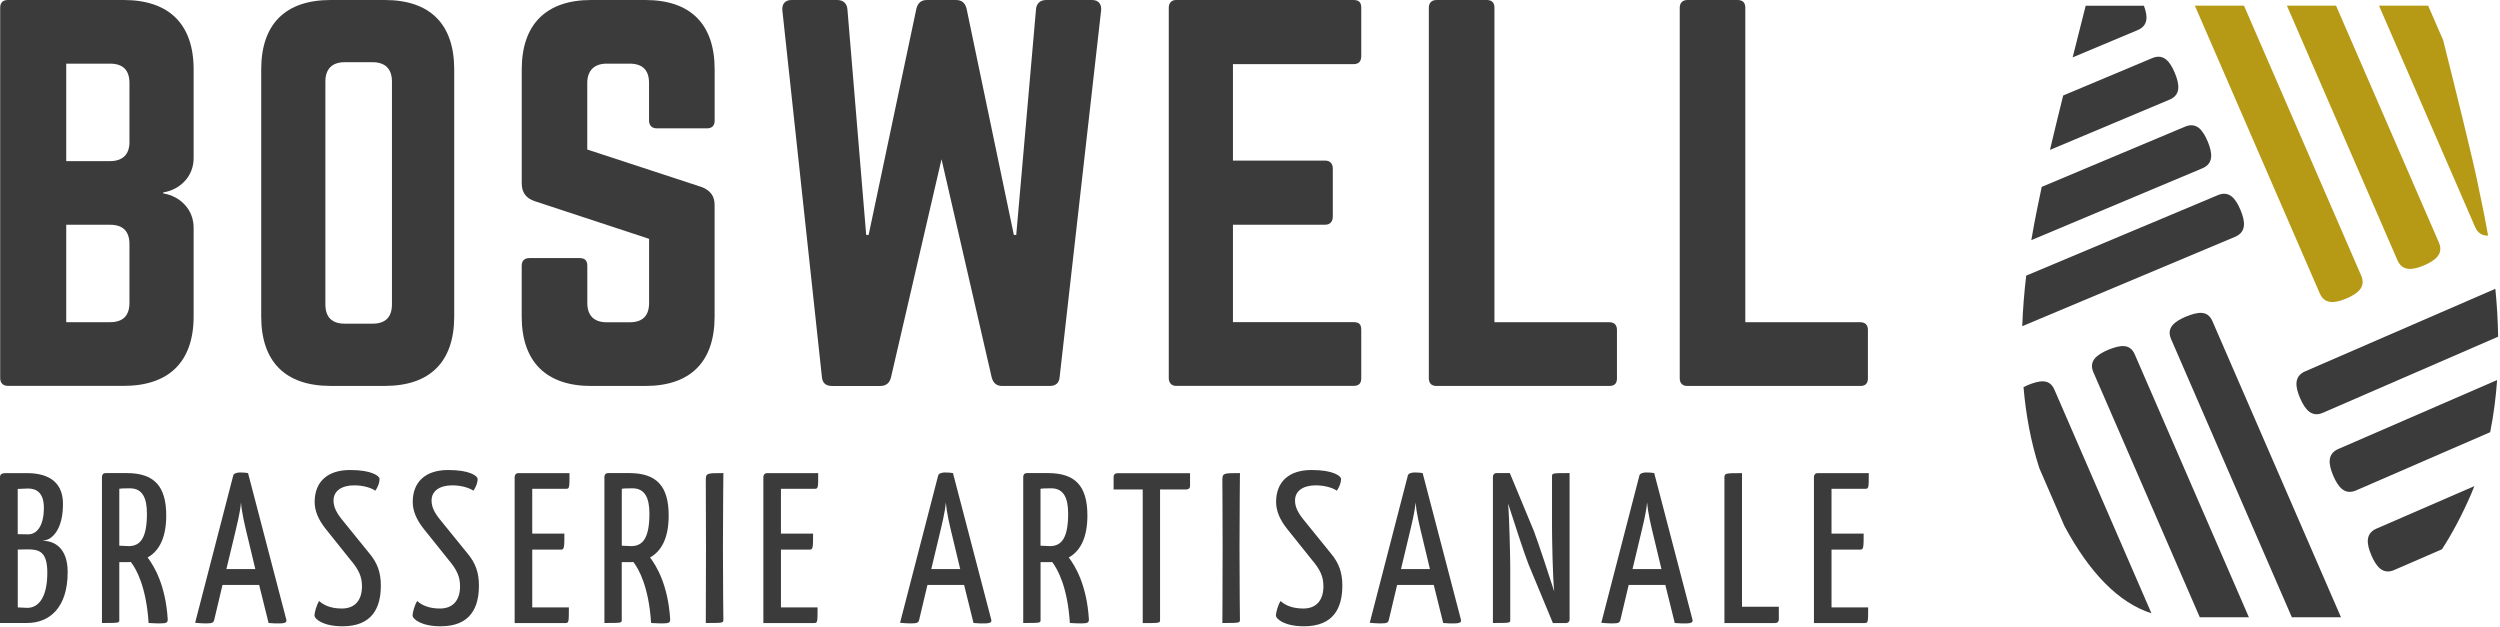 <svg xmlns="http://www.w3.org/2000/svg" xmlns:xlink="http://www.w3.org/1999/xlink" version="1.1" style="enable-background:new 0 0 612 232;" xml:space="preserve" width="522" height="131"><rect id="backgroundrect" width="100%" height="100%" x="0" y="0" fill="none" stroke="none"/>
<style type="text/css">
	.st0{fill:#3B3B3B;}
	.st1{fill:#B69A16;}
</style>

<g class="currentLayer" style=""><title>Layer 1</title><g id="svg_1" class="">
	<g id="svg_2">
		<g id="svg_3">
			<path class="st0" d="M0,99.64 c0,-0.54 0.27,-0.85 1.21,-0.85 h4.43 c3.58,0 7.51,1.21 7.51,6.4 c0,4.7 -1.7,6.66 -2.91,7.33 c-0.27,0.13 -0.58,0.27 -1.39,0.4 c0.54,0 0.94,0.04 1.3,0.13 c0.72,0.18 3.98,0.94 3.98,6.39 c0,7.51 -3.84,10.64 -8.5,10.64 h-5.63 V99.64 zM3.71,111.53 c0,0 1.74,0.04 2.19,0.04 c1.7,0 3.26,-1.61 3.26,-5.54 c0,-3.22 -1.61,-4.03 -3.31,-4.03 c-0.4,0 -2.15,0.09 -2.15,0.09 V111.53 zM3.71,126.83 c0,0 1.65,0.09 2.01,0.09 c2.24,0 4.16,-2.06 4.16,-7.33 c0,-4.43 -1.7,-4.88 -4.11,-4.88 c-0.4,0 -2.06,0.04 -2.06,0.04 V126.83 z" id="svg_4"/>
			<path class="st0" d="M34.71,107.64 c0,4.78 -1.57,7.47 -3.89,8.76 c1.39,1.83 3.76,5.81 4.2,12.88 c0,0.67 -0.13,0.89 -1.66,0.89 c-0.58,0 -1.52,-0.04 -2.33,-0.09 c-0.49,-7.6 -2.59,-11.31 -3.71,-12.74 c-0.27,0.04 -0.58,0.04 -0.85,0.04 H24.91 v11.98 c0,0.72 0.09,0.72 -3.62,0.72 v-30.54 c0,0 0,-0.76 0.76,-0.76 h4.43 C32.11,98.79 34.71,101.42 34.71,107.64 zM27.15,101.96 c-1.3,0 -2.01,0.04 -2.24,0.09 v11.89 c0.22,0 1.61,0.09 1.97,0.09 c2.5,0 3.8,-1.83 3.8,-6.79 C30.68,104.06 29.79,101.96 27.15,101.96 z" id="svg_5"/>
			<path class="st0" d="M54.11,122.13 h-7.65 l-1.74,7.33 c-0.14,0.49 -0.27,0.71 -1.7,0.71 c-0.49,0 -1.43,-0.04 -2.28,-0.13 l7.96,-30.76 c0.09,-0.45 0.85,-0.63 1.39,-0.63 c0.63,0 1.3,0.04 1.7,0.13 l8,30.63 c0.09,0.49 -0.13,0.76 -1.56,0.76 c-0.54,0 -1.25,0 -2.15,-0.09 L54.11,122.13 zM47.27,118.82 h6.04 l-1.52,-6.35 c-0.72,-2.95 -1.3,-5.41 -1.47,-7.56 c-0.18,2.15 -0.81,4.56 -1.52,7.56 L47.27,118.82 z" id="svg_6"/>
			<path class="st0" d="M79.25,100 c0,0.63 -0.22,1.52 -0.89,2.46 c-0.63,-0.49 -2.32,-1.12 -4.38,-1.12 c-2.64,0 -4.34,1.16 -4.34,3.17 c0,1.47 0.72,2.73 2.06,4.34 l5.36,6.62 c1.79,2.1 2.46,4.12 2.46,6.8 c0,4.61 -1.79,8.5 -8,8.5 c-4.07,0 -5.86,-1.52 -5.86,-2.28 c0,-0.49 0.4,-2.15 0.98,-3 c0.89,0.85 2.42,1.57 4.74,1.57 c2.82,0 4.2,-1.83 4.2,-4.65 c0,-1.97 -0.63,-3.44 -2.5,-5.63 l-5.01,-6.26 c-1.61,-2.01 -2.37,-3.85 -2.37,-5.72 c0,-4.2 2.68,-6.66 7.38,-6.66 C77.64,98.12 79.25,99.41 79.25,100 z" id="svg_7"/>
			<path class="st0" d="M99.73,100 c0,0.63 -0.22,1.52 -0.9,2.46 c-0.63,-0.49 -2.32,-1.12 -4.38,-1.12 c-2.64,0 -4.34,1.16 -4.34,3.17 c0,1.47 0.71,2.73 2.06,4.34 l5.37,6.62 c1.79,2.1 2.46,4.12 2.46,6.8 c0,4.61 -1.79,8.5 -8,8.5 c-4.07,0 -5.86,-1.52 -5.86,-2.28 c0,-0.49 0.4,-2.15 0.98,-3 c0.9,0.85 2.41,1.57 4.74,1.57 c2.82,0 4.2,-1.83 4.2,-4.65 c0,-1.97 -0.63,-3.44 -2.5,-5.63 l-5.01,-6.26 c-1.61,-2.01 -2.37,-3.85 -2.37,-5.72 c0,-4.2 2.68,-6.66 7.38,-6.66 C98.12,98.12 99.73,99.41 99.73,100 z" id="svg_8"/>
			<path class="st0" d="M118.78,126.83 c0,3.04 0,3.26 -0.72,3.26 h-10.6 v-30.54 c0,0 0.04,-0.76 0.76,-0.76 h10.69 c0,2.95 0,3.27 -0.67,3.27 h-7.11 v9.35 h6.71 c0,2.77 0,3.35 -0.67,3.35 h-6.04 v12.07 H118.78 z" id="svg_9"/>
			<path class="st0" d="M139.62,107.64 c0,4.78 -1.56,7.47 -3.89,8.76 c1.39,1.83 3.76,5.81 4.2,12.88 c0,0.67 -0.13,0.89 -1.66,0.89 c-0.58,0 -1.52,-0.04 -2.32,-0.09 c-0.49,-7.6 -2.59,-11.31 -3.71,-12.74 c-0.27,0.04 -0.58,0.04 -0.85,0.04 h-1.57 v11.98 c0,0.72 0.09,0.72 -3.62,0.72 v-30.54 c0,0 0,-0.76 0.76,-0.76 h4.43 C137.03,98.79 139.62,101.42 139.62,107.64 zM132.07,101.96 c-1.3,0 -2.01,0.04 -2.24,0.09 v11.89 c0.22,0 1.61,0.09 1.97,0.09 c2.5,0 3.8,-1.83 3.8,-6.79 C135.6,104.06 134.7,101.96 132.07,101.96 z" id="svg_10"/>
			<path class="st0" d="M147.41,114.44 c0,-6.8 -0.04,-14 -0.04,-14 c0,-1.66 0.04,-1.66 3.67,-1.66 c0,0 -0.09,8.86 -0.09,15.65 c0,8 0.09,14.93 0.09,14.93 c0,0.72 -0.04,0.72 -3.67,0.72 C147.36,130.09 147.41,122.44 147.41,114.44 z" id="svg_11"/>
			<path class="st0" d="M170.71,126.83 c0,3.04 0,3.26 -0.72,3.26 h-10.6 v-30.54 c0,0 0.05,-0.76 0.76,-0.76 h10.69 c0,2.95 0,3.27 -0.67,3.27 h-7.11 v9.35 h6.71 c0,2.77 0,3.35 -0.67,3.35 h-6.04 v12.07 H170.71 z" id="svg_12"/>
			<path class="st0" d="M201.3,122.13 h-7.65 l-1.74,7.33 c-0.13,0.49 -0.27,0.71 -1.7,0.71 c-0.49,0 -1.43,-0.04 -2.28,-0.13 l7.96,-30.76 c0.09,-0.45 0.85,-0.63 1.39,-0.63 c0.63,0 1.3,0.04 1.7,0.13 l8,30.63 c0.09,0.49 -0.13,0.76 -1.56,0.76 c-0.54,0 -1.25,0 -2.15,-0.09 L201.3,122.13 zM194.45,118.82 h6.04 l-1.52,-6.35 c-0.72,-2.95 -1.3,-5.41 -1.48,-7.56 c-0.18,2.15 -0.81,4.56 -1.52,7.56 L194.45,118.82 z" id="svg_13"/>
			<path class="st0" d="M227.05,107.64 c0,4.78 -1.57,7.47 -3.89,8.76 c1.39,1.83 3.76,5.81 4.2,12.88 c0,0.67 -0.13,0.89 -1.65,0.89 c-0.58,0 -1.52,-0.04 -2.32,-0.09 c-0.49,-7.6 -2.59,-11.31 -3.71,-12.74 c-0.27,0.04 -0.58,0.04 -0.85,0.04 h-1.56 v11.98 c0,0.72 0.09,0.72 -3.62,0.72 v-30.54 c0,0 0,-0.76 0.76,-0.76 h4.43 C224.46,98.79 227.05,101.42 227.05,107.64 zM219.5,101.96 c-1.3,0 -2.01,0.04 -2.24,0.09 v11.89 c0.22,0 1.61,0.09 1.97,0.09 c2.5,0 3.8,-1.83 3.8,-6.79 C223.03,104.06 222.14,101.96 219.5,101.96 z" id="svg_14"/>
			<path class="st0" d="M242.22,102.19 v27.19 c0,0.72 0.04,0.72 -3.62,0.72 v-27.9 h-6.08 v-2.64 c0,-0.76 0.76,-0.76 0.76,-0.76 h15.2 v2.68 c0,0.72 -0.76,0.72 -0.76,0.72 H242.22 z" id="svg_15"/>
			<path class="st0" d="M255.28,114.44 c0,-6.8 -0.05,-14 -0.05,-14 c0,-1.66 0.05,-1.66 3.67,-1.66 c0,0 -0.09,8.86 -0.09,15.65 c0,8 0.09,14.93 0.09,14.93 c0,0.72 -0.04,0.72 -3.67,0.72 C255.23,130.09 255.28,122.44 255.28,114.44 z" id="svg_16"/>
			<path class="st0" d="M280.01,100 c0,0.63 -0.22,1.52 -0.89,2.46 c-0.63,-0.49 -2.33,-1.12 -4.38,-1.12 c-2.64,0 -4.34,1.16 -4.34,3.17 c0,1.47 0.72,2.73 2.06,4.34 l5.36,6.62 c1.79,2.1 2.46,4.12 2.46,6.8 c0,4.61 -1.79,8.5 -8.01,8.5 c-4.07,0 -5.86,-1.52 -5.86,-2.28 c0,-0.49 0.4,-2.15 0.98,-3 c0.89,0.85 2.42,1.57 4.74,1.57 c2.82,0 4.2,-1.83 4.2,-4.65 c0,-1.97 -0.62,-3.44 -2.5,-5.63 l-5.01,-6.26 c-1.61,-2.01 -2.37,-3.85 -2.37,-5.72 c0,-4.2 2.68,-6.66 7.38,-6.66 C278.4,98.12 280.01,99.41 280.01,100 z" id="svg_17"/>
			<path class="st0" d="M299.37,122.13 h-7.65 l-1.74,7.33 c-0.13,0.49 -0.27,0.71 -1.7,0.71 c-0.49,0 -1.43,-0.04 -2.28,-0.13 l7.96,-30.76 c0.09,-0.45 0.85,-0.63 1.39,-0.63 c0.63,0 1.3,0.04 1.7,0.13 l8,30.63 c0.09,0.49 -0.13,0.76 -1.56,0.76 c-0.54,0 -1.25,0 -2.15,-0.09 L299.37,122.13 zM292.53,118.82 h6.04 l-1.52,-6.35 c-0.72,-2.95 -1.3,-5.41 -1.48,-7.56 c-0.18,2.15 -0.81,4.56 -1.52,7.56 L292.53,118.82 z" id="svg_18"/>
			<path class="st0" d="M319.14,117.79 c-0.81,-2.01 -3.13,-9.17 -4.25,-12.66 c0.27,2.91 0.45,11.45 0.45,13.37 v10.86 c0,0.72 0.09,0.72 -3.62,0.72 v-30.54 c0,0 0,-0.76 0.76,-0.76 h2.77 l5.01,12.07 c0.89,2.33 3.18,9.26 4.25,12.61 v-0.13 c-0.31,-2.68 -0.45,-11.18 -0.45,-13.28 v-10.51 c0,-0.76 -0.04,-0.76 3.67,-0.76 v30.59 c0,0 0,0.72 -0.76,0.72 h-2.73 L319.14,117.79 z" id="svg_19"/>
			<path class="st0" d="M347.72,122.13 h-7.65 l-1.74,7.33 c-0.13,0.49 -0.27,0.71 -1.7,0.71 c-0.49,0 -1.43,-0.04 -2.28,-0.13 l7.96,-30.76 c0.09,-0.45 0.85,-0.63 1.39,-0.63 c0.63,0 1.3,0.04 1.7,0.13 l8,30.63 c0.09,0.49 -0.13,0.76 -1.56,0.76 c-0.54,0 -1.25,0 -2.15,-0.09 L347.72,122.13 zM340.87,118.82 h6.04 l-1.52,-6.35 c-0.72,-2.95 -1.3,-5.41 -1.48,-7.56 c-0.18,2.15 -0.81,4.56 -1.52,7.56 L340.87,118.82 z" id="svg_20"/>
			<path class="st0" d="M363.73,126.69 h7.69 v2.68 c0,0 0,0.72 -0.76,0.72 h-10.6 v-30.27 c0,-1.03 0.09,-1.03 3.67,-1.03 V126.69 z" id="svg_21"/>
			<path class="st0" d="M390.07,126.83 c0,3.04 0,3.26 -0.72,3.26 h-10.6 v-30.54 c0,0 0.04,-0.76 0.76,-0.76 h10.69 c0,2.95 0,3.27 -0.67,3.27 h-7.11 v9.35 h6.71 c0,2.77 0,3.35 -0.67,3.35 h-6.04 v12.07 H390.07 z" id="svg_22"/>
		</g>
	</g>
	<g id="svg_23">
		<path class="st0" d="M40.43,33.03 c0,3.73 -2.73,6.55 -6.35,7.15 v0.2 c3.62,0.6 6.35,3.42 6.35,7.15 v18.53 c0,9.47 -5.14,14.51 -14.61,14.51 H1.65 c-1.01,0 -1.61,-0.61 -1.61,-1.62 V1.61 c0,-1.11 0.61,-1.61 1.61,-1.61 h24.17 c9.47,0 14.61,5.03 14.61,14.5 V33.03 zM27.03,17.32 c0,-2.62 -1.31,-4.03 -4.03,-4.03 h-9.17 v20.35 h9.17 c2.61,0 4.03,-1.41 4.03,-3.93 V17.32 zM27.03,50.96 c0,-2.62 -1.31,-4.03 -4.03,-4.03 h-9.17 v20.34 h9.17 c2.61,0 4.03,-1.3 4.03,-4.03 V50.96 z" id="svg_24"/>
		<path class="st0" d="M54.54,14.5 c0,-9.46 5.03,-14.5 14.51,-14.5 h11.28 c9.47,0 14.51,5.03 14.51,14.5 v51.57 c0,9.47 -5.04,14.51 -14.51,14.51 h-11.28 c-9.47,0 -14.51,-5.04 -14.51,-14.51 V14.5 zM77.81,67.58 c2.61,0 4.03,-1.31 4.03,-4.03 V17.02 c0,-2.62 -1.41,-4.03 -4.03,-4.03 h-5.84 c-2.62,0 -4.03,1.41 -4.03,4.03 v46.53 c0,2.72 1.41,4.03 4.03,4.03 H77.81 z" id="svg_25"/>
		<path class="st0" d="M134.72,0 c9.47,0 14.5,5.03 14.5,14.5 v10.68 c0,1.01 -0.51,1.62 -1.61,1.62 h-10.47 c-1.01,0 -1.62,-0.61 -1.62,-1.62 v-7.86 c0,-2.62 -1.31,-4.03 -4.03,-4.03 h-4.84 c-2.52,0 -4.03,1.41 -4.03,4.03 v13.9 l23.97,7.86 c1.71,0.71 2.62,1.81 2.62,3.73 v23.27 c0,9.47 -5.03,14.51 -14.5,14.51 h-11.28 c-9.37,0 -14.5,-5.04 -14.5,-14.51 v-10.57 c0,-1.11 0.61,-1.62 1.62,-1.62 h10.47 c1.11,0 1.61,0.51 1.61,1.62 v7.75 c0,2.73 1.51,4.03 4.03,4.03 h4.84 c2.62,0 4.03,-1.3 4.03,-4.03 v-13.39 l-23.87,-7.86 c-1.82,-0.6 -2.72,-1.81 -2.72,-3.72 V14.5 c0,-9.46 5.14,-14.5 14.5,-14.5 H134.72 z" id="svg_26"/>
		<path class="st0" d="M228.01,0 c1.31,0 2.01,0.8 1.91,2.12 l-8.66,76.55 c-0.1,1.31 -0.81,1.92 -2.11,1.92 h-9.87 c-1.21,0 -1.91,-0.61 -2.22,-1.81 l-10.47,-45.53 l-10.57,45.63 c-0.3,1.11 -1.01,1.71 -2.22,1.71 h-10.07 c-1.31,0 -2.01,-0.61 -2.12,-1.92 l-8.26,-76.55 c-0.1,-1.31 0.6,-2.12 1.91,-2.12 h9.57 c1.21,0 2.01,0.7 2.11,1.91 l3.92,47.14 h0.51 l9.97,-47.24 c0.31,-1.21 1.01,-1.81 2.22,-1.81 h6.05 c1.2,0 1.91,0.6 2.21,1.81 l9.87,47.24 h0.5 l4.13,-47.14 c0.1,-1.21 0.91,-1.91 2.12,-1.91 H228.01 z" id="svg_27"/>
		<path class="st0" d="M284.23,11.68 c0,1.01 -0.4,1.71 -1.61,1.71 h-25.18 v20.14 h19.24 c1.01,0 1.61,0.6 1.61,1.71 v9.97 c0,1.11 -0.61,1.71 -1.61,1.71 h-19.24 v20.34 h25.18 c1.21,0 1.61,0.51 1.61,1.62 v10.07 c0,1.01 -0.4,1.62 -1.61,1.62 h-37.07 c-0.9,0 -1.51,-0.61 -1.51,-1.62 V1.61 c0,-1.01 0.61,-1.61 1.51,-1.61 h37.07 c1.21,0 1.61,0.6 1.61,1.61 V11.68 z" id="svg_28"/>
		<path class="st0" d="M312.04,67.28 h23.97 c1.11,0 1.61,0.61 1.61,1.62 v10.07 c0,1.11 -0.5,1.62 -1.61,1.62 h-36.06 c-1,0 -1.61,-0.51 -1.61,-1.62 V1.61 c0,-1.01 0.6,-1.61 1.61,-1.61 h10.48 c1.11,0 1.61,0.6 1.61,1.61 V67.28 z" id="svg_29"/>
		<path class="st0" d="M364.43,67.28 h23.97 c1.11,0 1.62,0.61 1.62,1.62 v10.07 c0,1.11 -0.51,1.62 -1.62,1.62 h-36.06 c-1,0 -1.61,-0.51 -1.61,-1.62 V1.61 c0,-1.01 0.61,-1.61 1.61,-1.61 h10.47 c1.11,0 1.61,0.6 1.61,1.61 V67.28 z" id="svg_30"/>
	</g>
	<g id="svg_31">
		<path class="st0" d="M432.77,11.98 l13.56,-5.69 c2.23,-0.93 2.15,-2.89 1.32,-5.09 h-12.16 C435.01,3.09 433.98,7.16 432.77,11.98 z" id="svg_32"/>
		<path class="st0" d="M454.12,15.27 c0,-0.01 0,-0.02 -0.01,-0.03 c-1,-2.4 -2.35,-4.11 -4.74,-3.1 l-18.58,7.8 c-0.98,3.98 -1.96,7.97 -2.76,11.36 l24.94,-10.48 C455.36,19.84 455.11,17.67 454.12,15.27 z" id="svg_33"/>
		<path class="st0" d="M460.97,29.55 c-1,-2.39 -2.35,-4.11 -4.74,-3.1 l-29.92,12.57 c-0.43,2.17 -1.32,6.07 -2.17,11.12 l35.7,-14.99 c2.39,-1 2.13,-3.18 1.15,-5.57 C460.97,29.57 460.97,29.56 460.97,29.55 z" id="svg_34"/>
		<path class="st0" d="M467.82,43.85 c-1,-2.39 -2.35,-4.11 -4.74,-3.1 l-40.01,16.8 c-0.39,3.29 -0.69,6.84 -0.83,10.56 l44.44,-18.66 c2.39,-1 2.14,-3.18 1.15,-5.57 C467.83,43.88 467.82,43.87 467.82,43.85 z" id="svg_35"/>
		<path class="st0" d="M428.96,81.36 c-1.03,-2.38 -3.14,-1.92 -5.56,-0.95 c-0.31,0.13 -0.6,0.27 -0.89,0.42 c0.48,5.63 1.5,11.37 3.3,16.92 l5.24,12.08 c5.16,9.62 11.26,16.04 18.17,18.22 L428.96,81.36 z" id="svg_36"/>
		<path class="st0" d="M469.57,128.89 l-23.83,-54.89 c-1.03,-2.38 -3.14,-1.92 -5.56,-0.96 c-2.38,1.04 -4.11,2.32 -3.07,4.71 l22.21,51.14 C462.09,128.89 465.75,128.89 469.57,128.89 z" id="svg_37"/>
		<path class="st0" d="M488.8,128.89 l-26.84,-61.82 c-1.03,-2.39 -3.14,-1.92 -5.55,-0.96 c-2.38,1.03 -4.12,2.32 -3.08,4.71 l25.21,58.07 C483.29,128.89 487.28,128.89 488.8,128.89 z" id="svg_38"/>
		<path class="st0" d="M515.93,103.26 c0.25,-0.58 0.48,-1.17 0.72,-1.76 l-20.43,8.87 c-2.37,1.03 -2.09,3.2 -1.08,5.57 c0.01,0.01 0.01,0.02 0.01,0.03 c1.03,2.38 2.4,4.08 4.78,3.04 l9.95,-4.32 C512.03,111.38 514.06,107.56 515.93,103.26 z" id="svg_39"/>
		<path class="st0" d="M521.4,79.35 l-33.14,14.39 c-2.38,1.03 -2.09,3.2 -1.08,5.58 c0.01,0.01 0.01,0.02 0.01,0.03 c1.03,2.39 2.4,4.08 4.78,3.04 l27.98,-12.15 C520.68,86.61 521.14,82.96 521.4,79.35 z" id="svg_40"/>
		<path class="st0" d="M521.03,60.3 l-39.7,17.23 c-2.38,1.04 -2.1,3.2 -1.08,5.58 c0,0.01 0.01,0.02 0.01,0.03 c1.04,2.38 2.4,4.08 4.78,3.04 l36.57,-15.88 C521.56,66.82 521.34,63.45 521.03,60.3 z" id="svg_41"/>
		<path class="st1" d="M484.36,61.24 c1.03,2.38 3.2,2.09 5.58,1.08 c0.01,-0.01 0.02,-0.01 0.03,-0.01 c2.39,-1.03 4.08,-2.4 3.04,-4.78 l-24.46,-56.34 h-10.26 L484.36,61.24 z" id="svg_42"/>
		<path class="st1" d="M487.77,1.19 H477.51 l23.07,53.13 c1.03,2.38 3.2,2.1 5.58,1.08 c0.01,0 0.01,-0.01 0.03,-0.01 c2.38,-1.04 4.08,-2.4 3.04,-4.78 L487.77,1.19 z" id="svg_43"/>
		<path class="st1" d="M496.74,1.19 l20.06,46.2 c0.59,1.36 1.55,1.83 2.71,1.81 c-0.82,-4.74 -1.66,-8.38 -2.05,-10.38 c-1,-5.09 -4.87,-20.64 -7.33,-30.43 l-3.13,-7.2 H496.74 z" id="svg_44"/>
	</g>
</g></g></svg>